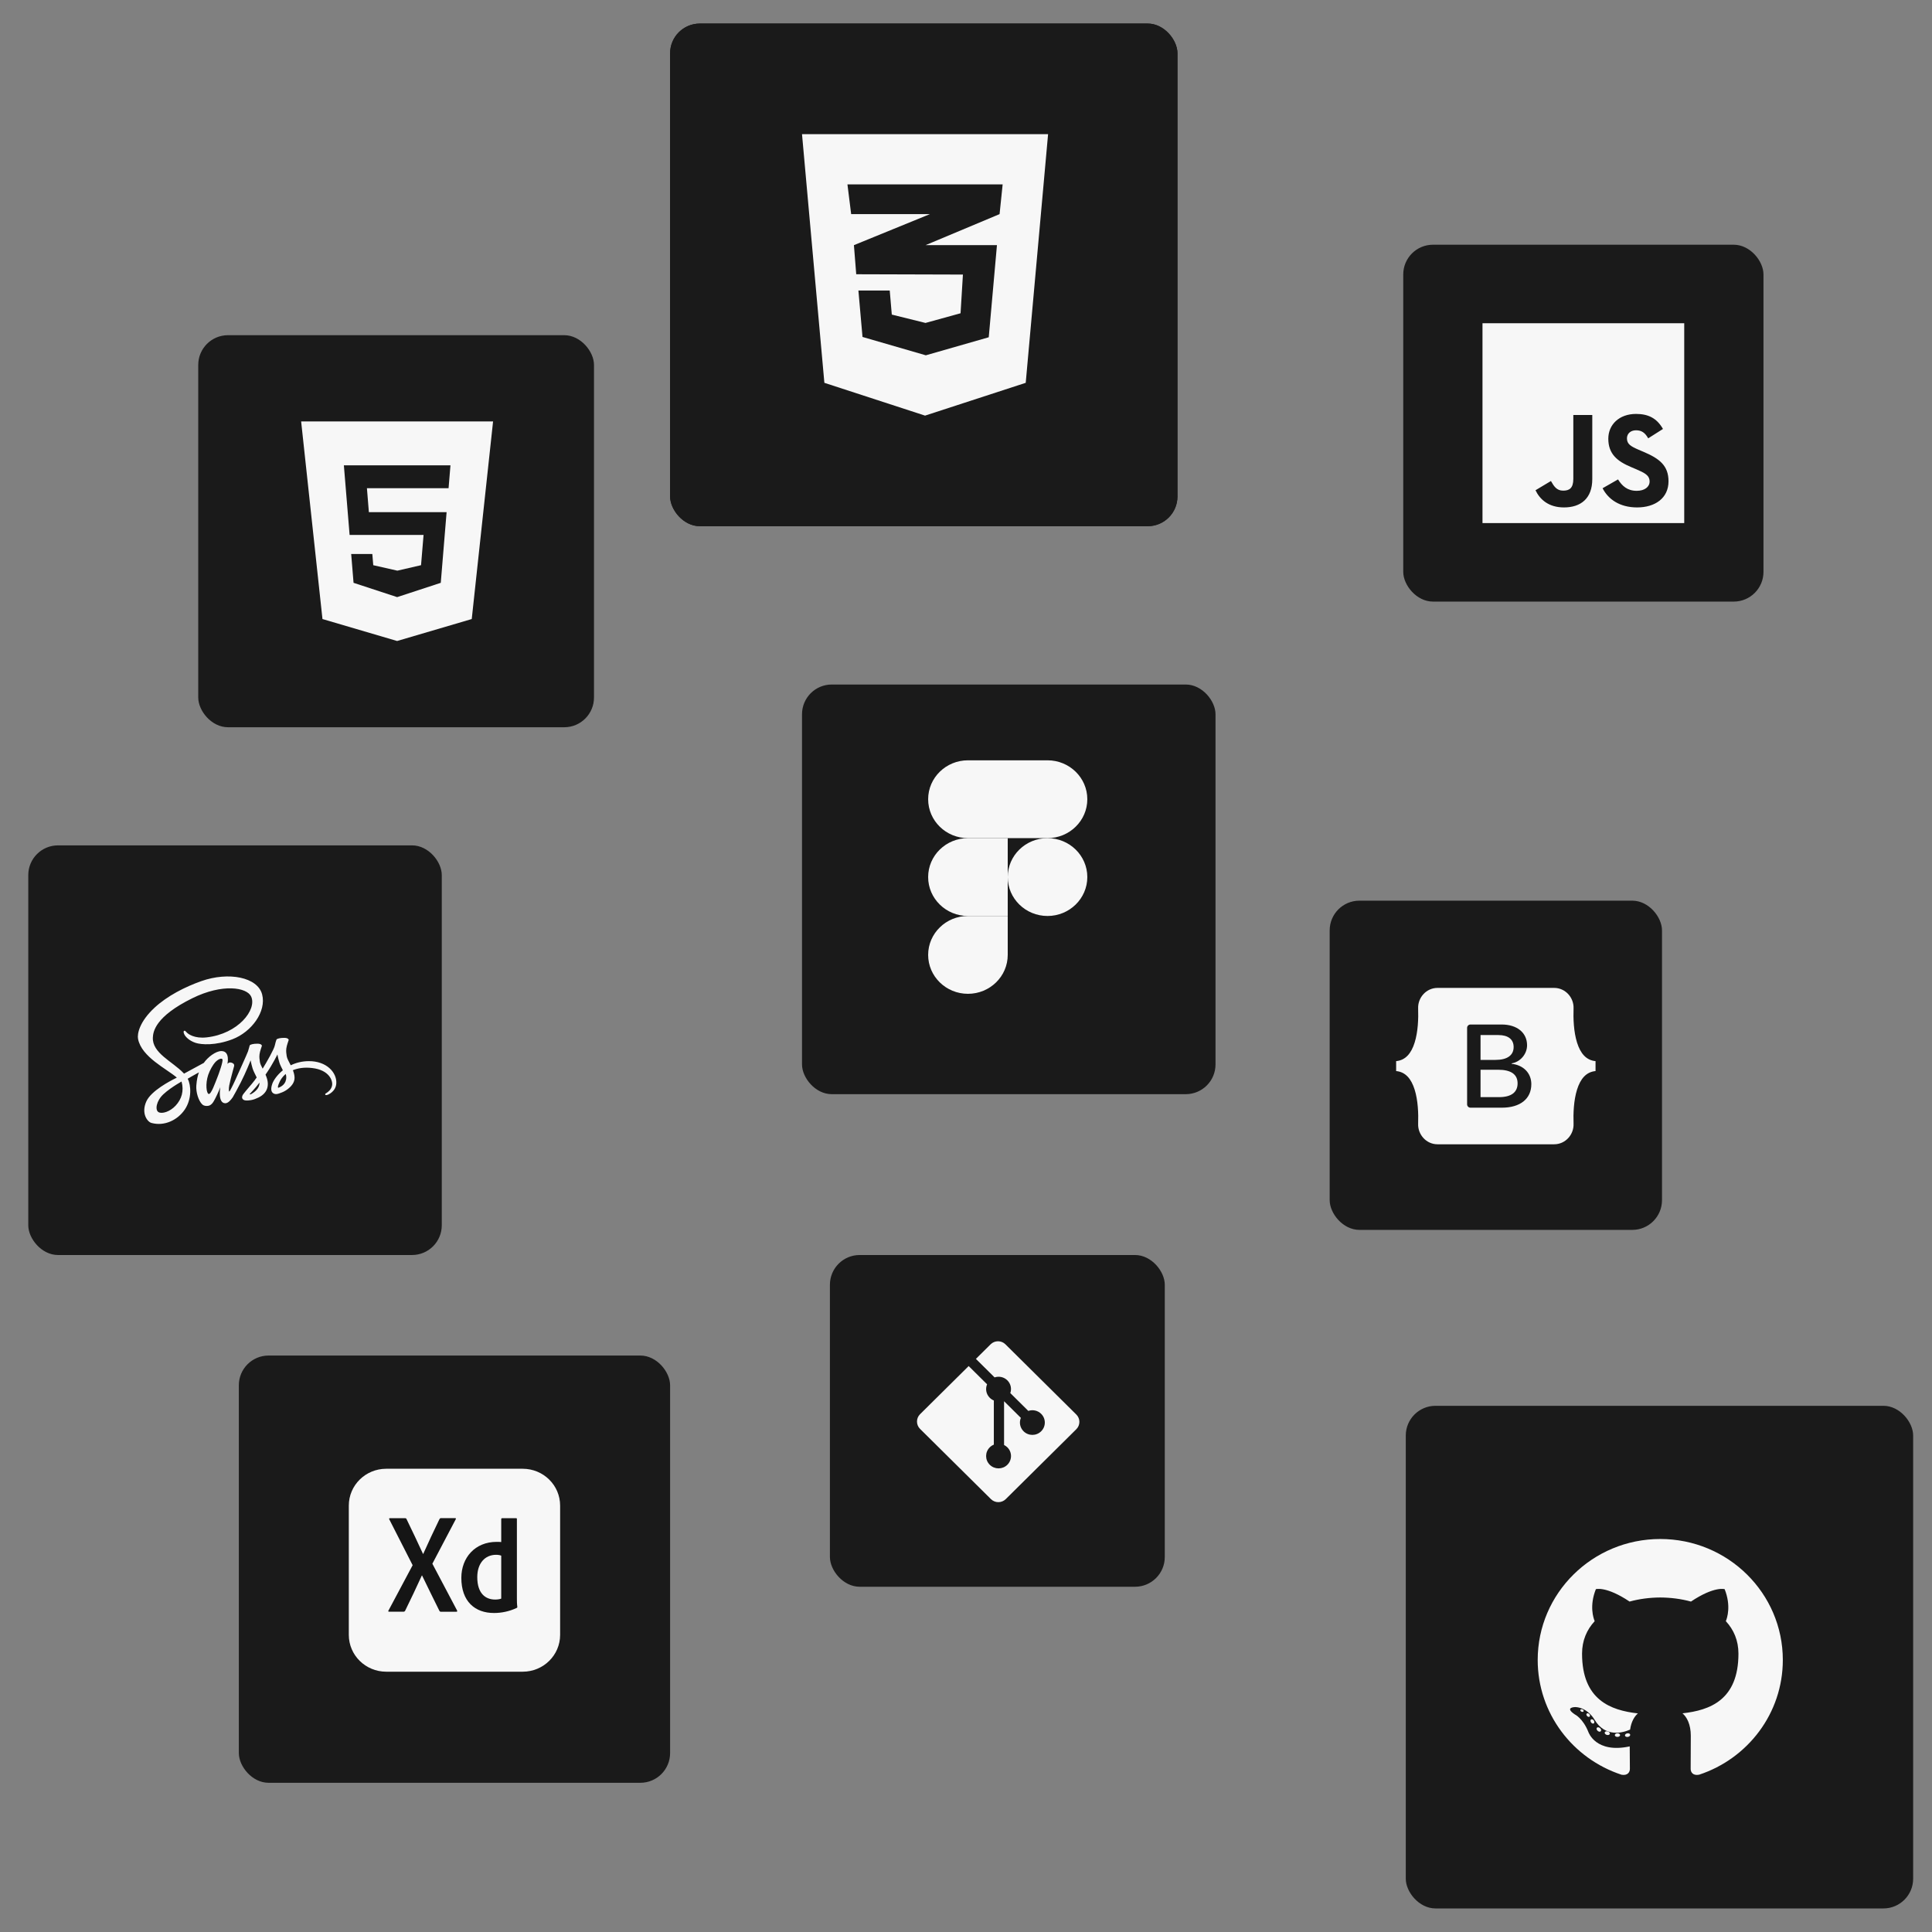 <svg width="410" height="410" viewBox="0 0 410 410" fill="none" xmlns="http://www.w3.org/2000/svg">

<rect x="0" y="0" width="410" height="410" fill="#808080" stroke="none"/>

<g id="languages">
<g id="github" class="github language">
<rect id="bg" x="298.328" y="298.333" width="107.672" height="106.667" rx="6.309"/>
<g id="github_2">
<path id="Vector" d="M352.332 326.6C337.97 326.6 326.323 338.091 326.323 352.268C326.323 363.608 333.775 373.23 344.11 376.624C345.41 376.861 345.887 376.067 345.887 375.389C345.887 374.777 345.863 372.755 345.852 370.61C338.616 372.163 337.089 367.582 337.089 367.582C335.906 364.615 334.201 363.826 334.201 363.826C331.841 362.233 334.379 362.266 334.379 362.266C336.991 362.447 338.366 364.911 338.366 364.911C340.686 368.835 344.451 367.7 345.935 367.045C346.168 365.385 346.842 364.253 347.586 363.612C341.809 362.963 335.736 360.762 335.736 350.927C335.736 348.125 336.752 345.835 338.416 344.037C338.146 343.391 337.256 340.78 338.668 337.245C338.668 337.245 340.852 336.555 345.822 339.876C347.897 339.307 350.122 339.022 352.332 339.012C354.543 339.022 356.77 339.307 358.848 339.876C363.813 336.555 365.994 337.245 365.994 337.245C367.409 340.78 366.519 343.391 366.249 344.037C367.916 345.835 368.925 348.125 368.925 350.927C368.925 360.785 362.841 362.956 357.049 363.592C357.982 364.388 358.813 365.95 358.813 368.345C358.813 371.779 358.783 374.544 358.783 375.389C358.783 376.072 359.251 376.872 360.57 376.62C370.898 373.223 378.342 363.605 378.342 352.268C378.342 338.091 366.697 326.6 352.332 326.6Z" fill="#F7F7F7"/>
<path id="Vector_2" d="M336.064 363.164C336.007 363.292 335.804 363.33 335.619 363.243C335.43 363.159 335.324 362.985 335.385 362.857C335.441 362.726 335.645 362.689 335.833 362.777C336.022 362.861 336.13 363.036 336.064 363.164ZM337.344 364.291C337.22 364.404 336.977 364.352 336.813 364.172C336.642 363.993 336.611 363.754 336.736 363.639C336.864 363.525 337.1 363.578 337.27 363.757C337.44 363.938 337.473 364.176 337.344 364.291L337.344 364.291ZM338.221 365.732C338.062 365.841 337.801 365.739 337.64 365.511C337.481 365.283 337.481 365.009 337.644 364.899C337.805 364.789 338.062 364.888 338.225 365.114C338.384 365.347 338.384 365.62 338.221 365.732L338.221 365.732ZM339.706 367.401C339.563 367.556 339.26 367.515 339.037 367.303C338.81 367.096 338.747 366.803 338.89 366.647C339.034 366.492 339.339 366.536 339.563 366.746C339.789 366.952 339.858 367.248 339.706 367.401H339.706ZM341.624 367.965C341.561 368.166 341.269 368.257 340.974 368.172C340.68 368.084 340.488 367.849 340.547 367.645C340.608 367.443 340.902 367.348 341.199 367.439C341.492 367.527 341.685 367.761 341.624 367.965H341.624ZM343.807 368.204C343.815 368.416 343.565 368.591 343.256 368.595C342.945 368.602 342.693 368.43 342.69 368.222C342.69 368.009 342.934 367.835 343.245 367.83C343.554 367.824 343.807 367.994 343.807 368.204ZM345.952 368.123C345.989 368.329 345.774 368.542 345.467 368.598C345.165 368.652 344.886 368.525 344.847 368.32C344.81 368.108 345.029 367.896 345.33 367.841C345.638 367.789 345.913 367.913 345.952 368.123Z" fill="#F7F7F7"/>
</g>
</g>
<g id="git" class="git language">
<rect id="bg_2" x="176.121" y="266.333" width="71.063" height="70.4" rx="6.309"/>
<path id="git_2" d="M228.413 300.188L213.365 285.281C212.499 284.423 211.094 284.423 210.226 285.281L207.102 288.377L211.066 292.304C211.987 291.995 213.043 292.202 213.777 292.93C214.515 293.662 214.723 294.717 214.404 295.633L218.224 299.417C219.148 299.102 220.215 299.306 220.953 300.038C221.984 301.06 221.984 302.716 220.953 303.738C219.921 304.761 218.249 304.761 217.217 303.738C216.441 302.969 216.249 301.84 216.642 300.893L213.079 297.363L213.079 306.651C213.337 306.777 213.573 306.945 213.777 307.146C214.809 308.167 214.809 309.823 213.777 310.847C212.745 311.868 211.073 311.868 210.043 310.847C209.011 309.823 209.011 308.168 210.043 307.146C210.29 306.901 210.584 306.707 210.907 306.575V297.201C210.583 297.07 210.289 296.875 210.043 296.63C209.261 295.856 209.073 294.72 209.474 293.769L205.566 289.898L195.248 300.119C194.381 300.978 194.381 302.371 195.248 303.23L210.296 318.137C211.163 318.995 212.568 318.995 213.435 318.137L228.413 303.299C229.28 302.44 229.28 301.046 228.413 300.188" fill="#F7F7F7"/>
</g>
<g id="xd" class="xd language">
<rect id="bg_3" x="50.684" y="287.667" width="91.521" height="90.667" rx="6.309"/>
<g id="xd_2" clip-path="url(#clip0_118_66)">
<path id="Vector_3" d="M110.926 354.76H81.963C77.572 354.76 74.022 351.263 74.022 346.938V319.515C74.022 315.19 77.572 311.693 81.963 311.693H110.926C115.317 311.693 118.867 315.19 118.867 319.515V346.938C118.867 351.263 115.317 354.76 110.926 354.76Z" fill="#F7F7F7"/>
<path id="Vector_4" d="M110.215 352.919H82.673C78.937 352.919 75.891 349.919 75.891 346.238V320.215C75.891 316.534 78.937 313.534 82.673 313.534H110.197C113.954 313.534 116.98 316.534 116.98 320.215V346.221C116.998 349.919 113.952 352.919 110.215 352.919Z" fill="#F7F7F7"/>
<path id="Vector_5" d="M91.754 331.846L96.986 341.747C97.079 341.894 97.024 342.042 96.873 342.042H93.621C93.415 342.042 93.321 341.987 93.228 341.804C92.032 339.374 90.817 336.945 89.565 334.332H89.528C88.406 336.798 87.172 339.394 85.978 341.823C85.884 341.97 85.791 342.026 85.64 342.026H82.56C82.374 342.026 82.354 341.88 82.449 341.768L87.569 332.16L82.618 322.443C82.505 322.296 82.618 322.185 82.729 322.185H85.943C86.13 322.185 86.205 322.222 86.279 322.388C87.456 324.817 88.652 327.321 89.773 329.768H89.811C90.894 327.339 92.091 324.817 93.25 322.406C93.343 322.259 93.398 322.167 93.587 322.167H96.595C96.744 322.167 96.801 322.278 96.708 322.425L91.754 331.846ZM97.903 334.846C97.903 330.558 100.8 327.208 105.396 327.208C105.788 327.208 105.993 327.208 106.368 327.245V322.368C106.368 322.257 106.461 322.185 106.554 322.185H109.507C109.656 322.185 109.693 322.239 109.693 322.331V339.228C109.693 339.724 109.693 340.35 109.787 341.032C109.787 341.143 109.749 341.178 109.638 341.235C108.068 341.971 106.423 342.302 104.854 342.302C100.798 342.318 97.901 339.853 97.903 334.846ZM106.366 330.135C106.104 330.024 105.731 329.952 105.282 329.952C102.927 329.952 101.284 331.736 101.284 334.701C101.284 338.088 102.967 339.45 105.078 339.45C105.526 339.45 106.013 339.395 106.368 339.247V330.135H106.366Z" fill="#151515"/>
</g>
</g>
<g id="bootstrap" class="bootstrap language">
<rect id="bg_4" x="282.178" y="191.134" width="70.525" height="69.867" rx="6.309"/>
<path id="bootstrap_2" fill-rule="evenodd" clip-rule="evenodd" d="M305.072 209.648C302.657 209.648 300.871 211.729 300.951 213.985C301.027 216.153 300.928 218.96 300.21 221.25C299.489 223.546 298.272 225.001 296.283 225.188V227.296C298.272 227.483 299.489 228.937 300.21 231.234C300.928 233.523 301.027 236.331 300.951 238.498C300.871 240.754 302.657 242.835 305.072 242.835H329.812C332.226 242.835 334.013 240.755 333.933 238.498C333.856 236.331 333.956 233.523 334.673 231.234C335.394 228.937 336.608 227.483 338.598 227.296V225.188C336.609 225 335.394 223.546 334.673 221.25C333.955 218.961 333.856 216.153 333.933 213.985C334.013 211.729 332.226 209.648 329.812 209.648H305.071H305.072ZM324.971 230.077C324.971 233.184 322.617 235.068 318.711 235.068H312.061C311.871 235.068 311.689 234.994 311.554 234.861C311.42 234.729 311.344 234.549 311.344 234.362V218.122C311.344 217.934 311.42 217.755 311.554 217.622C311.689 217.49 311.871 217.416 312.061 217.416H318.673C321.93 217.416 324.068 219.153 324.068 221.819C324.068 223.691 322.63 225.367 320.798 225.661V225.758C323.292 226.028 324.971 227.728 324.971 230.077ZM317.986 219.654H314.194V224.926H317.388C319.856 224.926 321.217 223.948 321.217 222.198C321.217 220.559 320.047 219.654 317.986 219.654ZM314.194 227.018V232.829H318.125C320.695 232.829 322.057 231.814 322.057 229.905C322.057 227.997 320.657 227.018 317.96 227.018H314.194V227.018Z" fill="#F7F7F7"/>
</g>
<g id="figma" class="figma language">
<rect id="bg_5" x="170.199" y="145.267" width="87.752" height="86.933" rx="6.309"/>
<g id="figma_2" clip-path="url(#clip1_118_66)">
<path id="Vector_6" d="M205.412 210.902C210.073 210.902 213.856 207.202 213.856 202.643V194.385H205.412C200.75 194.385 196.967 198.085 196.967 202.643C196.967 207.202 200.75 210.902 205.412 210.902Z" fill="#F7F7F7"/>
<path id="Vector_7" d="M196.967 186.126C196.967 181.567 200.75 177.867 205.412 177.867H213.856V194.385H205.412C200.75 194.385 196.967 190.685 196.967 186.126Z" fill="#F7F7F7"/>
<path id="Vector_8" d="M196.968 169.608C196.968 165.049 200.751 161.35 205.412 161.35H213.856V177.867H205.412C200.751 177.867 196.968 174.167 196.968 169.608Z" fill="#F7F7F7"/>
<path id="Vector_9" d="M213.856 161.35H222.3C226.962 161.35 230.745 165.049 230.745 169.608C230.745 174.167 226.962 177.867 222.3 177.867H213.856V161.35Z" fill="#F7F7F7"/>
<path id="Vector_10" d="M230.745 186.126C230.745 190.685 226.962 194.385 222.3 194.385C217.639 194.385 213.856 190.685 213.856 186.126C213.856 181.567 217.639 177.867 222.3 177.867C226.962 177.867 230.745 181.567 230.745 186.126Z" fill="#F7F7F7"/>
</g>
</g>
<g id="sass" class="sass language">
<rect id="bg_6" x="6" y="179.4" width="87.752" height="86.933" rx="6.309"/>
<path id="sass_2" d="M65.514 225.19C64.042 225.198 62.766 225.549 61.697 226.071C61.302 225.296 60.907 224.619 60.841 224.113C60.767 223.526 60.677 223.167 60.767 222.466C60.858 221.765 61.269 220.77 61.269 220.688C61.261 220.615 61.178 220.256 60.331 220.248C59.484 220.24 58.751 220.411 58.669 220.631C58.587 220.851 58.422 221.357 58.315 221.879C58.167 222.645 56.62 225.361 55.74 226.788C55.452 226.234 55.205 225.744 55.156 225.353C55.082 224.766 54.991 224.407 55.082 223.706C55.172 223.004 55.584 222.009 55.584 221.928C55.575 221.854 55.493 221.495 54.646 221.487C53.798 221.479 53.066 221.65 52.984 221.871C52.902 222.091 52.811 222.613 52.63 223.118C52.457 223.624 50.4 228.158 49.866 229.341C49.594 229.944 49.356 230.426 49.183 230.752C49.01 231.078 49.175 230.776 49.158 230.809C49.01 231.086 48.928 231.241 48.928 231.241V231.249C48.812 231.453 48.689 231.649 48.631 231.649C48.59 231.649 48.508 231.102 48.648 230.352C48.952 228.778 49.693 226.323 49.685 226.234C49.685 226.193 49.824 225.761 49.207 225.541C48.607 225.32 48.393 225.687 48.343 225.687C48.294 225.687 48.253 225.818 48.253 225.818C48.253 225.818 48.919 223.053 46.978 223.053C45.76 223.053 44.082 224.366 43.251 225.565C42.724 225.851 41.605 226.454 40.42 227.098C39.968 227.343 39.499 227.604 39.055 227.84L38.964 227.742C36.611 225.255 32.259 223.493 32.44 220.15C32.505 218.935 32.933 215.73 40.799 211.848C47.241 208.667 52.4 209.54 53.296 211.481C54.572 214.253 50.54 219.408 43.843 220.15C41.293 220.435 39.951 219.457 39.614 219.09C39.26 218.706 39.211 218.69 39.079 218.763C38.865 218.878 38.997 219.22 39.079 219.424C39.277 219.938 40.1 220.851 41.498 221.308C42.724 221.707 45.719 221.928 49.339 220.541C53.395 218.984 56.563 214.661 55.633 211.048C54.687 207.37 48.533 206.163 42.716 208.21C39.252 209.434 35.5 211.342 32.802 213.846C29.593 216.814 29.083 219.408 29.297 220.484C30.046 224.325 35.385 226.829 37.524 228.68C37.417 228.737 37.319 228.794 37.228 228.843C36.159 229.365 32.086 231.478 31.066 233.712C29.914 236.24 31.247 238.059 32.135 238.304C34.883 239.062 37.697 237.7 39.219 235.457C40.733 233.215 40.552 230.303 39.853 228.974L39.828 228.925L40.667 228.436C41.21 228.118 41.745 227.824 42.214 227.571C41.951 228.281 41.761 229.121 41.663 230.344C41.548 231.779 42.14 233.639 42.922 234.373C43.267 234.691 43.678 234.699 43.934 234.699C44.839 234.699 45.25 233.957 45.703 233.068C46.262 231.983 46.756 230.727 46.756 230.727C46.756 230.727 46.139 234.128 47.825 234.128C48.442 234.128 49.059 233.337 49.339 232.929V232.937C49.339 232.937 49.355 232.913 49.388 232.856C49.423 232.805 49.456 232.753 49.487 232.701V232.685C49.734 232.26 50.285 231.29 51.108 229.683C52.169 227.612 53.19 225.019 53.19 225.019C53.19 225.019 53.288 225.655 53.593 226.699C53.774 227.318 54.169 227.995 54.473 228.656C54.226 228.998 54.078 229.194 54.078 229.194L54.086 229.202C53.889 229.463 53.667 229.741 53.436 230.018C52.597 231.013 51.593 232.146 51.462 232.473C51.305 232.856 51.338 233.141 51.643 233.37C51.865 233.533 52.26 233.565 52.679 233.533C53.436 233.484 53.963 233.296 54.226 233.182C54.638 233.035 55.106 232.815 55.559 232.489C56.382 231.885 56.884 231.029 56.834 229.887C56.81 229.259 56.604 228.64 56.349 228.052C56.423 227.946 56.497 227.84 56.571 227.726C57.871 225.842 58.875 223.771 58.875 223.771C58.875 223.771 58.973 224.407 59.278 225.451C59.434 225.981 59.747 226.56 60.026 227.131C58.809 228.118 58.044 229.26 57.78 230.01C57.295 231.396 57.673 232.024 58.389 232.171C58.71 232.236 59.171 232.089 59.516 231.943C59.944 231.804 60.462 231.567 60.94 231.217C61.763 230.613 62.552 229.773 62.511 228.64C62.487 228.118 62.347 227.604 62.157 227.115C63.194 226.691 64.535 226.446 66.238 226.65C69.9 227.074 70.624 229.341 70.484 230.287C70.344 231.233 69.579 231.755 69.324 231.918C69.069 232.073 68.986 232.13 69.011 232.244C69.044 232.416 69.159 232.408 69.381 232.375C69.686 232.326 71.306 231.6 71.372 229.855C71.471 227.612 69.324 225.165 65.514 225.19ZM37.278 234.626C36.068 235.939 34.365 236.436 33.641 236.012C32.859 235.563 33.164 233.631 34.653 232.236C35.558 231.388 36.734 230.605 37.508 230.124C37.681 230.018 37.944 229.863 38.257 229.675C38.306 229.643 38.339 229.626 38.339 229.626C38.396 229.594 38.462 229.553 38.528 229.512C39.079 231.502 38.553 233.247 37.278 234.626ZM46.122 228.664C45.703 229.683 44.814 232.301 44.279 232.154C43.818 232.032 43.539 230.05 44.188 228.093C44.518 227.106 45.217 225.932 45.628 225.475C46.295 224.741 47.019 224.497 47.2 224.798C47.414 225.19 46.385 228.028 46.122 228.664ZM53.42 232.122C53.239 232.212 53.074 232.277 53 232.228C52.943 232.195 53.074 232.073 53.074 232.073C53.074 232.073 53.987 231.102 54.349 230.654C54.555 230.393 54.802 230.091 55.065 229.749V229.847C55.065 231.021 53.93 231.804 53.42 232.122ZM59.047 230.85C58.916 230.752 58.932 230.45 59.377 229.504C59.549 229.129 59.944 228.501 60.627 227.906C60.709 228.15 60.759 228.387 60.751 228.607C60.742 230.075 59.689 230.621 59.047 230.85Z" fill="#F7F7F7"/>
</g><style type="text/css">svg {--html: #1A1A1A;--css: #1A1A1A;--js: #1A1A1A;--sass: #1A1A1A;--figma: #1A1A1A;--bootstrap: #1A1A1A;--xd: #1A1A1A;--git: #1A1A1A;--github: #1A1A1A;}
  .html {fill: #1A1A1A;animation: up 1s .1s infinite alternate;}
  .css {fill: #1A1A1A;animation: up 1s .3s infinite alternate;}
  .js {fill: #1A1A1A;animation: up 1s .5s infinite alternate;}
  .sass{fill: #1A1A1A;animation: up 1s .7s infinite alternate;}
  .figma{fill: #1A1A1A;animation: up 1s 1s infinite alternate;}
  .bootstrap {fill: #1A1A1A;animation: up 1s .2s infinite alternate;}
  .xd {fill: #1A1A1A;animation: up 1s .4s infinite alternate;}
  .git {fill: #1A1A1A;animation: up 1s .6s infinite alternate;}
  .github {fill: #1A1A1A;animation: up 1s .8s infinite alternate;}
  @keyframes up{from{transform: translate(0, 0px);}to{transform: translate(0, -10px);}}</style><g id="js" class="js language">
<rect id="bg_7" x="297.79" y="51.934" width="76.447" height="75.733" rx="6.309"/>
<path id="js_2" d="M314.608 68.595V111.005H357.419V68.595H314.608ZM337.906 101.671C337.906 105.799 335.459 107.683 331.895 107.683C328.675 107.683 326.811 106.035 325.856 104.038L329.133 102.078C329.764 103.186 330.337 104.123 331.723 104.123C333.042 104.123 333.883 103.612 333.883 101.614V88.068H337.906V101.671ZM347.423 107.683C343.687 107.683 341.269 105.922 340.094 103.612L343.372 101.738C344.232 103.129 345.359 104.161 347.337 104.161C349 104.161 350.07 103.337 350.07 102.192C350.07 100.829 348.981 100.346 347.137 99.541L346.133 99.115C343.228 97.894 341.307 96.351 341.307 93.104C341.307 90.112 343.61 87.841 347.194 87.841C349.755 87.841 351.59 88.721 352.908 91.031L349.774 93.019C349.086 91.797 348.341 91.315 347.184 91.315C346.009 91.315 345.264 92.053 345.264 93.019C345.264 94.212 346.009 94.694 347.739 95.442L348.742 95.868C352.163 97.317 354.084 98.803 354.084 102.135C354.084 105.714 351.236 107.683 347.423 107.683Z" fill="#F7F7F7"/>
</g>
<use xmlns="http://www.w3.org/2000/svg" height="100%" width="100%" xlink:href="#css" xmlns:xlink="http://www.w3.org/1999/xlink"/>
<g id="css" class="css language">
<rect id="bg_8" x="142.205" y="5" width="107.672" height="106.667" rx="6.309"/>
<path id="css_2" d="M170.199 28.466L174.945 81.24L196.31 88.2L217.674 81.24L222.42 28.466H170.199ZM212.778 39.133L212.125 45.44L196.446 52.013L196.405 52.026H211.568L209.827 71.573L196.473 75.4L183.037 71.506L182.166 61.653H188.816L189.252 66.76L196.405 68.533L203.844 66.48L204.347 58.266L181.731 58.2V58.186L181.704 58.2L181.215 52.026L196.459 45.8L197.343 45.44H180.63L179.841 39.133H212.778Z" fill="#F7F7F7"/>
</g>
<g id="html" class="html language">
<rect id="bg_9" x="42.07" y="71.133" width="83.984" height="83.2" rx="6.309"/>
<path id="html_2" d="M104.638 89.437H63.906L68.432 131.37L84.272 136.029L100.112 131.37L104.638 89.437ZM95.193 103.608H77.868L78.28 108.684H94.776L93.538 123.684L84.276 126.718L84.186 126.687L75.028 123.682L74.528 117.569H79.013L79.21 119.943L84.326 121.103L89.352 119.941L89.886 113.523H74.191L72.975 98.755H95.595L95.193 103.608Z" fill="#F7F7F7"/>
</g>
</g>
<defs>
<clipPath id="clip0_118_66">
<rect width="44.845" height="43.067" fill="white" transform="translate(74.022 311.693)"/>
</clipPath>
<clipPath id="clip1_118_66">
<rect width="33.785" height="49.552" fill="white" transform="translate(196.964 161.35)"/>
</clipPath>
</defs>
</svg>